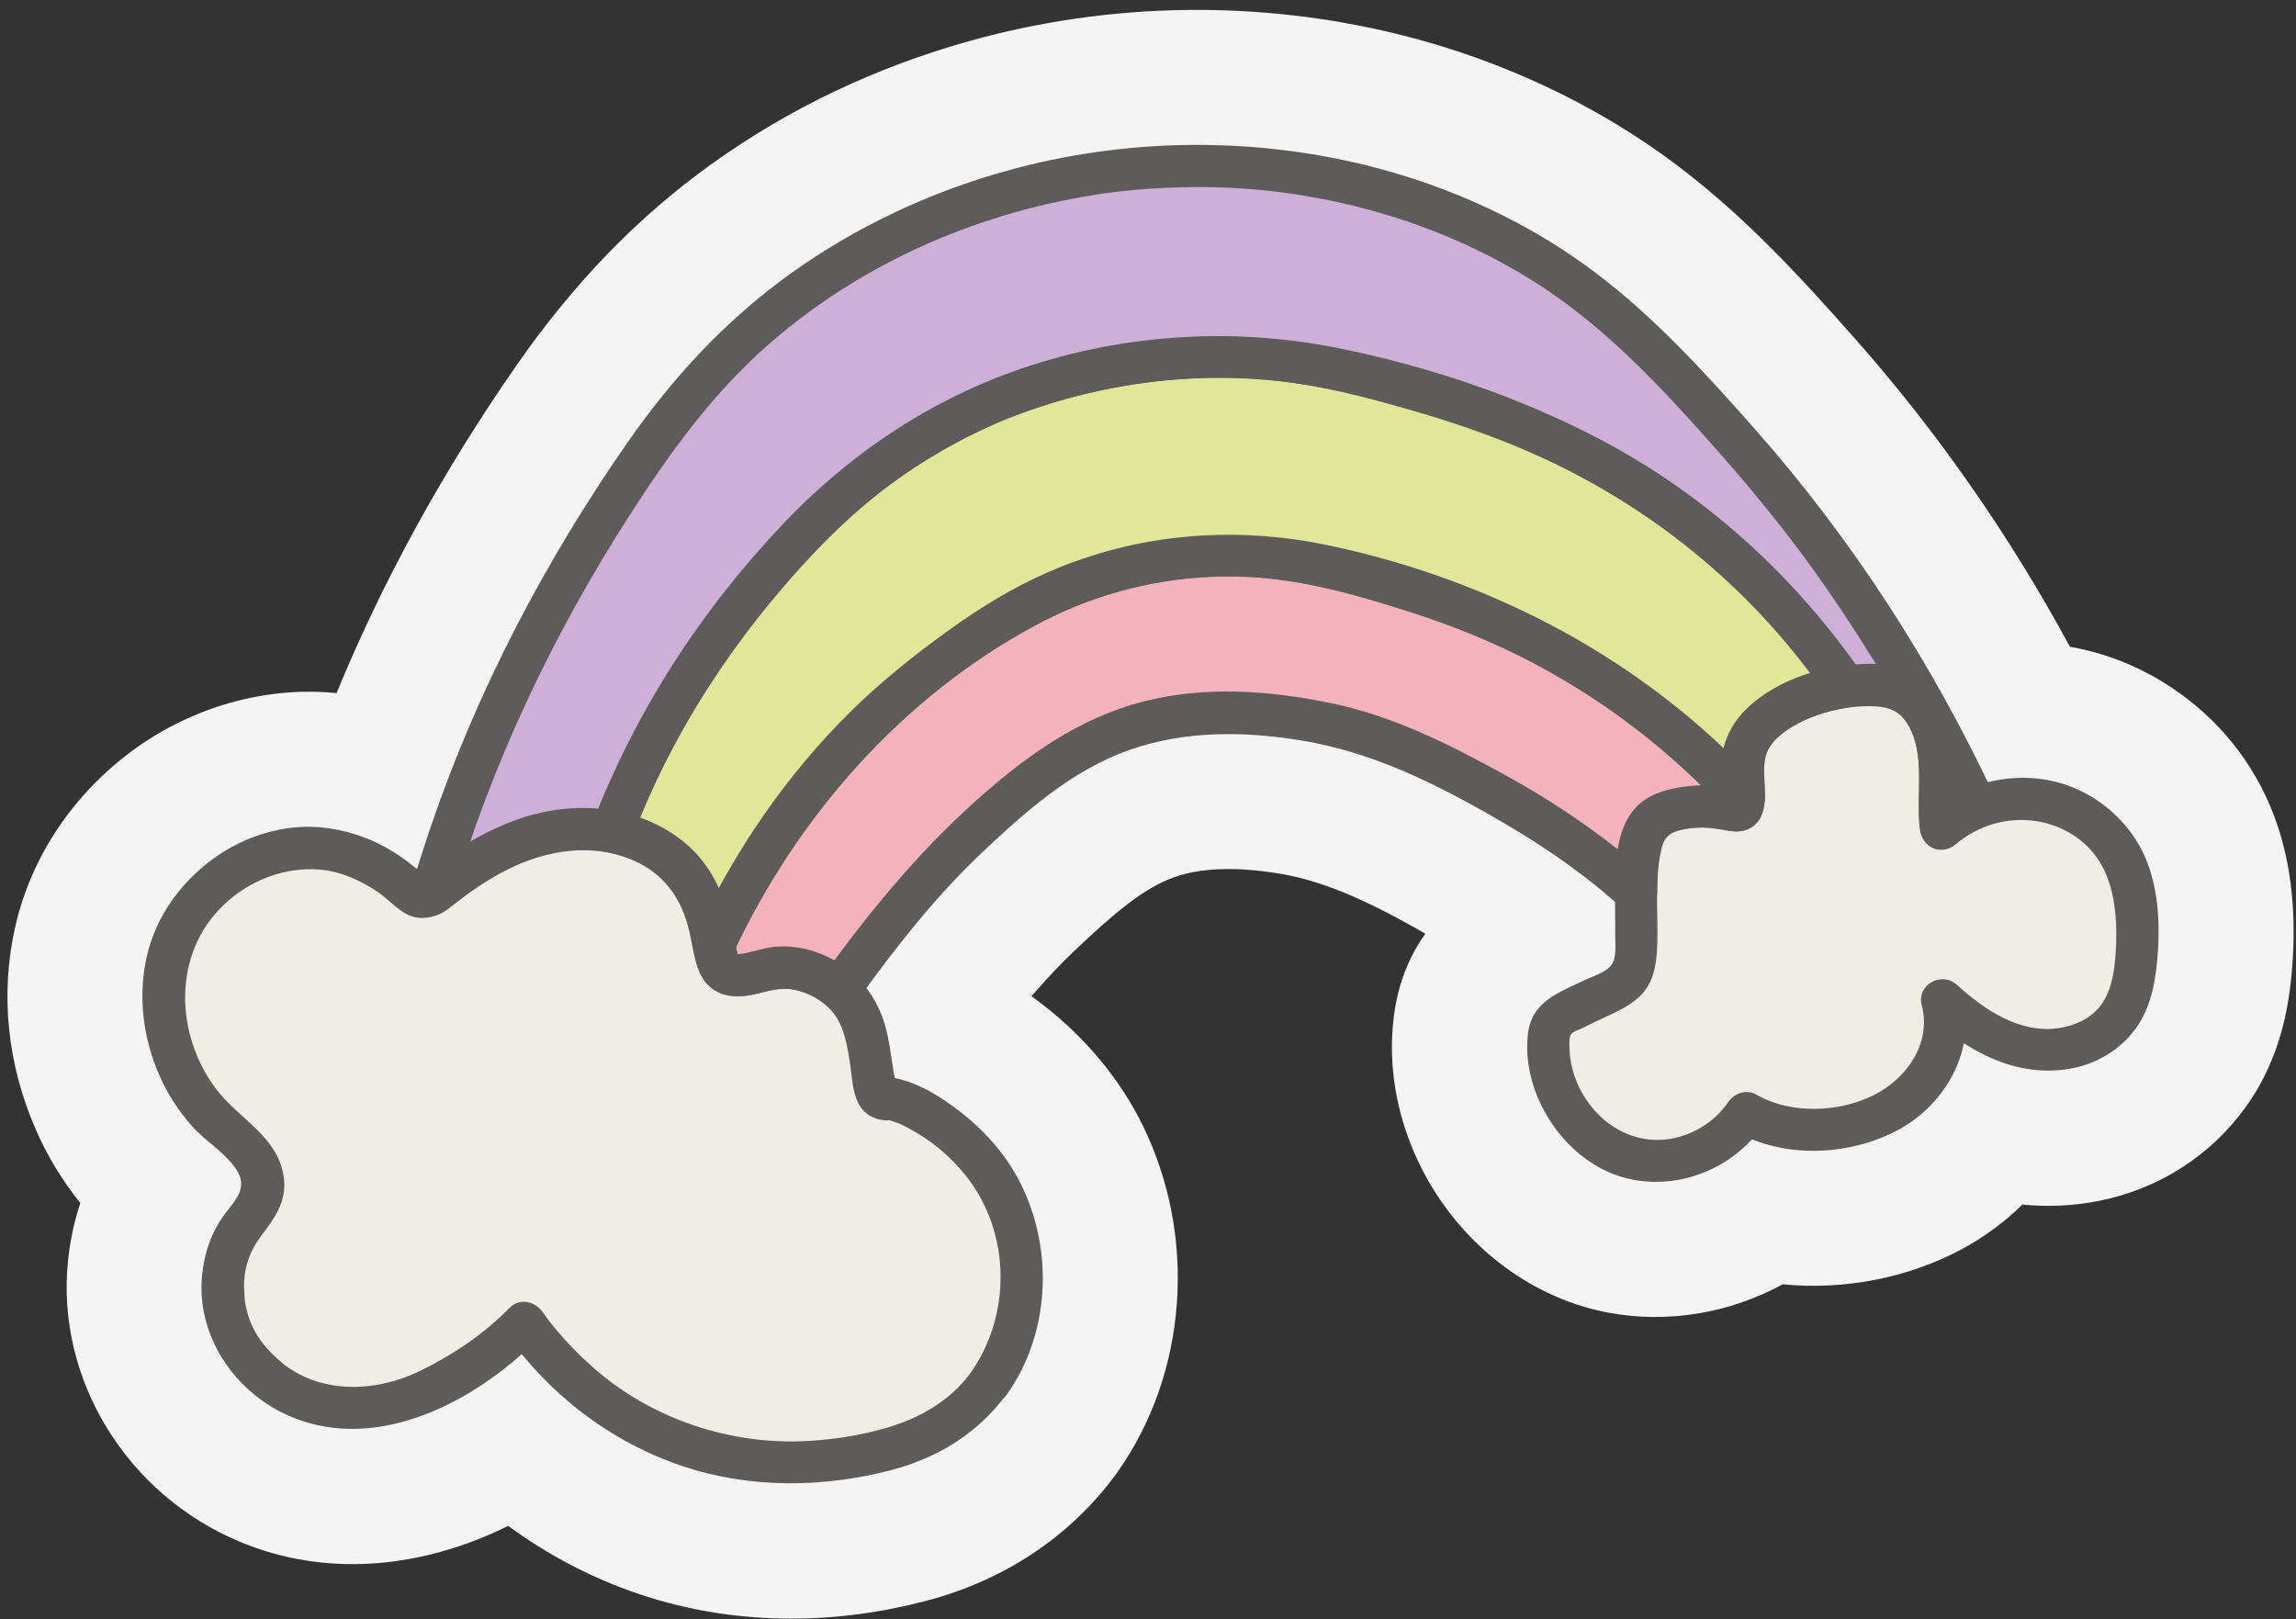 <?xml version="1.0" encoding="UTF-8" standalone="no"?><svg xmlns="http://www.w3.org/2000/svg" xmlns:xlink="http://www.w3.org/1999/xlink" contentScriptType="text/ecmascript" fill="#000000" width="271.8" zoomAndPan="magnify" contentStyleType="text/css" viewBox="113.8 153.6 271.8 191.7" height="191.7" preserveAspectRatio="xMidYMid meet" version="1"><rect x="113.8" y="153.6" width="271.8" height="191.7" fill="#333333" stroke="none"/><g><g id="change1_1"><path fill="#f4f4f4" d="M382.43,248.77c-2.57-5.95-6.91-10.93-12.55-14.4c-3.43-2.11-7.16-3.52-11.04-4.2 c-7.17-13.23-15.7-25.45-25.42-36.45c-6.48-7.32-12.96-14.41-21.09-20.55c-9.38-7.09-20.68-12.43-32.67-15.43 c-16.72-4.18-34.35-3.94-51,0.69c-11.17,3.11-21.48,8.02-30.64,14.6c-8.75,6.28-16.31,14.09-23.11,23.87 c-8.67,12.47-15.8,25.46-21.27,38.76c-0.11-0.01-0.22-0.02-0.33-0.03c-8.13-0.76-16.74,1.68-23.63,6.69 c-7.18,5.23-12.18,12.67-14.07,20.97c-1.81,7.94-0.97,16.26,2.43,24.05c1.35,3.09,3.11,6,5.27,8.69c-0.73,2.17-1.22,4.46-1.46,6.85 c-1.44,13.98,6.93,27.65,20.34,33.25c9.92,4.14,21.16,3.36,31.77-1.88c4.75,3.49,10,6.23,15.58,8.1 c5.71,1.92,11.75,2.88,17.93,2.88c5.3,0,10.7-0.71,16.06-2.13c9.19-2.43,16.91-7.57,22.31-14.87c0.06-0.08,0.12-0.17,0.18-0.25 c8.35-11.74,9.55-27.9,3.05-41.15c-2.67-5.46-6.81-10.43-11.96-14.39c-0.4-0.31-0.8-0.61-1.2-0.9c1.79-2.08,3.5-3.88,5.19-5.48 c4-3.78,7.91-7.28,11.68-8.6c3.15-1.11,7.12-1.27,12.13-0.49c4.36,0.68,8.91,2.39,14.74,5.56c1.01,0.55,1.97,1.08,2.88,1.61 c-1.72,2.42-3.09,5.44-3.65,9.24c-0.78,5.29-0.06,10.86,2.09,16.1c4.16,10.15,13.06,17.63,23.24,19.53 c7.05,1.31,14.37,0.05,20.63-3.36c7.26,0.71,14.88-0.73,21.33-4.23c2.59-1.41,4.96-3.17,7.04-5.21c3.03,0.3,6.07,0.16,9.08-0.44 c7-1.39,13.14-5.3,17.28-11c4.46-6.14,5.37-12.8,5.66-17.92c0-0.04,0-0.09,0.01-0.13C385.6,259.83,384.67,253.96,382.43,248.77z"/></g><g><g id="change2_2"><path fill="#efede4" d="M230.82,317.45c-5.24,7.23-13.59,8.31-19.07,9.03c-2.05,0.26-9.55,1.06-18.27-2.37 c-9.87-3.87-15.41-10.82-17.59-13.91c-3.2,3.3-6.35,5.31-8.51,6.49c-3,1.63-6.21,3.38-10.75,3.53c-1.8,0.06-5.33,0.13-9-1.97 c-0.8-0.46-6.4-3.78-7.28-10.12c-0.13-0.89-0.7-5.02,1.56-8.54c1.23-1.91,2.25-2.51,2.87-4.45c0.55-1.68-0.14-3.55-1.24-4.94 c-1.09-1.39-2.55-2.44-3.84-3.64c-5.77-5.32-8.19-14.2-5.33-21.51c2.86-7.31,11.12-12.28,18.83-10.8 c3.34,0.64,6.41,2.35,8.93,4.63c0.44,0.4,0.9,0.84,1.49,0.93c0.43,0.06,0.84-0.07,1.22-0.29h0.01c0.32-0.18,0.61-0.41,0.89-0.64 c4.44-3.56,9.62-6.51,15.29-7.08c1.72-0.17,3.49-0.09,5.2,0.25c3.93,0.77,7.57,2.87,9.65,6.25c1.32,2.13,1.94,4.6,2.46,7.07 c0.06,0.34,0.13,0.68,0.2,1.02c0.15,0.73,0.31,1.51,0.84,2.04c1.17,1.18,3.11,0.43,4.71,0c3.15-0.84,6.66,0.12,9.09,2.26 c0.82,0.73,1.53,1.59,2.05,2.57c1.47,2.74,1.56,5.98,2.15,9.04c0.08,0.43,0.2,0.91,0.56,1.17c0.46,0.34,1.07,0.25,1.17,0.24 c1.25-0.13,9.69,3.41,13.6,11.78C235.89,302.31,235.47,311.05,230.82,317.45z"/></g><g id="change3_4"><path fill="#5e5c5a" d="M228.66,316.19c-2.44,3.3-6.06,5.34-9.94,6.46c-3.08,0.88-5.81,1.3-8.73,1.51 c-8.83,0.64-17.87-2.1-24.78-7.66c-1.66-1.34-3.21-2.82-4.64-4.4c-0.54-0.6-1.05-1.22-1.56-1.85c-0.44-0.54,0.19,0.25-0.06-0.07 c-0.1-0.13-0.2-0.26-0.29-0.39c-0.21-0.28-0.41-0.56-0.61-0.84c-0.91-1.29-2.72-1.74-3.93-0.51c-3.06,3.11-6.57,5.48-10.47,7.4 c-3.39,1.67-7.35,2.43-11.09,1.64c-1.57-0.33-3.03-0.92-4.37-1.8c-0.18-0.12-0.36-0.25-0.54-0.37c-0.53-0.37,0.03,0.05-0.3-0.23 c-0.58-0.48-1.14-0.99-1.66-1.54c-1.07-1.14-1.99-2.52-2.49-4.12c-0.16-0.52-0.28-1.04-0.38-1.58c-0.03-0.16-0.05-0.32-0.07-0.47 c0.01,0.05,0.05,0.69,0.03,0.22c-0.03-0.76-0.11-1.5-0.08-2.26c0.09-1.98,0.78-3.77,1.97-5.35c1.53-2.02,3.01-3.99,2.76-6.68 c-0.48-5.09-5.39-7.18-8.13-10.88c-4.79-6.47-5.07-15.87,0.94-21.65c3.03-2.91,7.2-4.56,11.41-4.22c2.38,0.19,4.67,1.21,6.65,2.5 c1.12,0.74,2.03,1.72,3.12,2.47c1.5,1.03,3.1,0.93,4.69,0.17c-0.42,0.11-0.84,0.23-1.26,0.34c1.13,0,2-0.84,2.83-1.5 c0.82-0.65,1.67-1.25,2.53-1.83c1.72-1.15,3.55-2.21,5.48-2.98c4-1.59,8.31-2.04,12.41-0.55c3.57,1.3,5.95,4.04,7.04,7.64 c0.61,2.03,0.68,4.4,1.67,6.29c1.19,2.27,3.67,2.71,5.98,2.27c1.83-0.35,3.38-1,5.27-0.55c1.68,0.4,3.27,1.29,4.36,2.66 c1.31,1.65,1.67,3.88,1.99,5.91c0.33,2.1,0.26,4.97,2.28,6.25c0.69,0.44,1.61,0.66,2.43,0.58c0.47-0.05-0.3-0.06-0.3-0.06 c0.03-0.04,0.44,0.1,0.48,0.12c0.21,0.07,1.27,0.48,0.66,0.21c0.52,0.22,1.02,0.47,1.51,0.74c2.6,1.41,4.78,3.21,6.66,5.56 C233.47,299.47,233.58,309.27,228.66,316.19c-0.78,1.1-0.19,2.78,0.9,3.42c1.25,0.73,2.64,0.21,3.42-0.9 c5.1-7.17,5.57-17,1.72-24.83c-1.7-3.46-4.31-6.42-7.35-8.75c-2-1.54-4.33-3.04-6.8-3.7c-0.41-0.11-0.91-0.25-1.33-0.22 c-0.07,0.01-0.3-0.02-0.34,0.02c-0.27,0.26,0.88,1.22,0.94,0.57c0.03-0.3-0.13-0.69-0.19-1c-0.39-2.3-0.57-4.66-1.4-6.86 c-1.74-4.63-5.77-7.72-10.68-8.25c-2.22-0.24-4.16,0.46-6.3,0.88c-0.58,0.11-0.24-0.21-0.12,0.09c0.17,0.44-0.17-0.82-0.2-0.94 c-0.24-1.14-0.46-2.28-0.76-3.41c-1.2-4.5-3.69-8.34-7.82-10.66c-4.63-2.6-10.19-3.01-15.27-1.68c-2.55,0.67-5.01,1.75-7.29,3.06 c-2.21,1.27-4.09,2.98-6.23,4.32c0.42-0.11,0.84-0.23,1.26-0.34c-0.25,0-0.72,0.05-0.97,0.22c-0.73,0.47,0.31-0.07,0.29,0.12 c0.03-0.2-1-0.88-1.2-1.04c-1.12-0.91-2.29-1.74-3.55-2.43c-2.37-1.28-4.92-2.08-7.6-2.33c-4.46-0.42-9.13,1.08-12.73,3.7 c-3.88,2.83-6.81,6.86-7.88,11.58c-1.08,4.75-0.44,9.67,1.5,14.11c0.97,2.22,2.32,4.27,3.93,6.07c1.59,1.77,3.88,3.06,5.18,5.07 c1.37,2.1-0.04,3.49-1.31,5.17c-1.63,2.15-2.47,4.59-2.75,7.26c-0.75,7.3,3.95,14.08,10.58,16.84c10.41,4.34,22.05-2,29.31-9.39 c-1.31-0.17-2.62-0.34-3.93-0.51c5.16,7.29,12.4,12.86,20.9,15.72c7.98,2.68,16.71,2.59,24.81,0.45 c5.47-1.45,10.16-4.35,13.54-8.92c0.8-1.09,0.18-2.79-0.9-3.42C230.81,314.55,229.46,315.1,228.66,316.19z"/></g></g><g><g id="change2_1"><path fill="#efede4" d="M366.78,265.93c-0.15,2.86-0.58,5.86-2.29,8.17c-2.35,3.16-6.75,4.31-10.61,3.59 c-3.87-0.72-7.27-3.04-10.16-5.72c1.14,4-0.55,8.48-3.64,11.27c-3.08,2.79-7.34,4.03-11.5,4.07c-2.8,0.03-5.69-0.51-8.06-1.93 c-2.77,4.24-8.41,6.59-13.4,5.34c-5.98-1.51-10.29-7.69-10.01-13.85c0.03-0.81,0.16-1.67,0.65-2.31c0.44-0.58,1.13-0.92,1.78-1.24 c1.45-0.71,2.89-1.41,4.34-2.11c1.09-0.54,2.25-1.12,2.89-2.16c0.51-0.82,0.63-1.82,0.68-2.78c0.14-2.33,0-4.69,0.01-7.03 c0.01-1.99,0.13-3.97,0.62-5.9c0.23-0.9,0.55-1.81,1.19-2.48c0.63-0.65,1.5-1.01,2.37-1.27c2.29-0.67,4.76-0.71,7.07-0.13 c0.35,0.09,0.75,0.19,1.06-0.01c0.29-0.19,0.37-0.57,0.41-0.91c0.01-0.13,0.02-0.25,0.03-0.38c0.12-1.86-0.34-3.77,0.11-5.58 c0.58-2.36,2.6-4.1,4.73-5.29c2.23-1.24,4.7-2.06,7.23-2.4c1.05-0.15,2.12-0.21,3.18-0.19c1.07,0.02,2.15,0.13,3.14,0.53 c2.83,1.14,4.28,4.35,4.63,7.38c0.36,3.03-0.09,6.12,0.33,9.14c1.24-1.08,2.67-1.95,4.2-2.55c2.4-0.97,5.05-1.31,7.61-0.88 c4.18,0.69,7.99,3.44,9.86,7.25C366.78,258.74,366.97,262.4,366.78,265.93z"/></g><g id="change3_1"><path fill="#5e5c5a" d="M364.28,265.93c-0.13,2.25-0.38,4.74-1.75,6.63c-1.15,1.6-3.11,2.48-5.02,2.76 c-4.59,0.67-8.81-2.16-12.03-5.11c-1.82-1.66-4.83-0.05-4.18,2.43c1.17,4.45-1.76,8.62-5.62,10.58c-4.11,2.09-9.86,2.33-13.91,0 c-1.23-0.71-2.66-0.23-3.42,0.9c-1.63,2.42-4.45,4.06-7.34,4.38c-3.02,0.34-5.88-0.83-8-2.97c-2.12-2.14-3.43-5.1-3.42-8.13 c0-0.46-0.06-1.03,0.23-1.4c0.24-0.29,0.84-0.46,1.19-0.63c0.58-0.28,1.16-0.57,1.74-0.85c1.73-0.84,3.65-1.56,5.08-2.88 c1.67-1.54,2.04-3.67,2.14-5.84c0.1-2.19-0.03-4.38-0.01-6.56c0.01-1.95,0.01-4.17,0.76-6c0.57-1.42,2.66-1.6,4.01-1.66 c0.89-0.05,1.79-0.01,2.67,0.15c1.16,0.22,2.21,0.52,3.34,0.01c2.35-1.07,2.02-4.02,1.92-6.15c-0.09-1.77,0.06-3.16,1.35-4.45 c1.2-1.21,2.79-2.05,4.37-2.67c2.12-0.82,4.37-1.27,6.64-1.27c1.79,0,3.34,0.28,4.4,1.83c2.48,3.61,1.14,8.64,1.65,12.72 c0.27,2.19,2.51,3.25,4.27,1.77c3.93-3.32,9.64-3.83,13.96-1.01C363.88,255.51,364.52,260.88,364.28,265.93 c-0.16,3.22,4.84,3.21,5,0c0.18-3.67-0.06-7.41-1.53-10.82c-1.28-2.96-3.51-5.43-6.25-7.12c-6.28-3.86-14.22-2.65-19.71,1.99 c1.42,0.59,2.85,1.18,4.27,1.77c-0.58-4.68,0.42-9.4-1.58-13.85c-0.79-1.76-2.05-3.32-3.69-4.36c-1.97-1.24-4.42-1.43-6.69-1.33 c-4.51,0.22-9.12,1.68-12.66,4.52c-1.56,1.26-2.81,2.9-3.42,4.82c-0.38,1.21-0.42,2.53-0.37,3.79c0.04,1,0.31,2.23-0.06,3.19 c0.21-0.37,0.43-0.74,0.64-1.1c-0.08,0.08-0.15,0.16-0.23,0.24c0.37-0.21,0.74-0.43,1.1-0.64c0.09,0,0.18,0.01,0.27,0.01 c-0.29-0.07-0.58-0.14-0.87-0.19c-0.37-0.07-0.74-0.12-1.11-0.16c-0.74-0.09-1.48-0.16-2.23-0.14c-1.65,0.03-3.39,0.28-4.93,0.87 c-3.18,1.22-4.43,3.82-4.92,7.04c-0.51,3.3-0.27,6.61-0.3,9.93c-0.01,0.96,0.18,2.54-0.4,3.39c-0.64,0.94-2.32,1.42-3.3,1.89 c-2.87,1.39-6.06,2.46-6.59,6.04c-0.38,2.58,0.08,5.3,1.07,7.7c1.96,4.79,6.15,8.89,11.36,9.86c6.01,1.12,12.13-1.62,15.52-6.64 c-1.14,0.3-2.28,0.6-3.42,0.9c5.74,3.3,13.56,2.92,19.31-0.19c5.67-3.07,9.25-9.63,7.56-16.04c-1.39,0.81-2.79,1.62-4.18,2.43 c4.72,4.33,10.66,7.64,17.25,6.33c2.97-0.59,5.67-2.26,7.45-4.71c1.97-2.71,2.44-6.18,2.63-9.43 C369.46,262.72,364.46,262.73,364.28,265.93z"/></g></g><g><g id="change4_1"><path fill="#f4b2bc" d="M320.21,248.16c-0.01,0.13-0.02,0.25-0.03,0.38c-0.04,0.34-0.12,0.72-0.41,0.91 c-0.31,0.2-0.71,0.1-1.06,0.01c-2.31-0.58-4.78-0.54-7.07,0.13c-0.87,0.26-1.74,0.62-2.37,1.27c-0.64,0.67-0.96,1.58-1.19,2.48 c-0.49,1.93-0.61,3.91-0.62,5.9c-6.87-6.27-13.15-9.76-16.94-11.85c-6.68-3.66-13.13-7.2-22.48-8.63 c-4.74-0.72-12.18-1.86-20.81,1.06c-7.55,2.55-12.48,7.03-17.81,11.86c-4.38,3.98-7.22,7.46-9.73,10.59 c-2.22,2.76-4.45,5.54-6.51,8.42c-2.43-2.14-5.94-3.1-9.09-2.26c-1.6,0.43-3.54,1.18-4.71,0c-0.53-0.53-0.69-1.31-0.84-2.04 c-0.07-0.34-0.14-0.68-0.2-1.02c4.57-9.84,12.49-22.54,26.01-32.75c5.86-4.43,14.13-10.53,26.48-12.6 c12.67-2.13,22.81,1.12,31.38,3.86c13.3,4.25,22.51,10.67,27,14.14C313.53,241.36,317.17,244.83,320.21,248.16z"/></g><g id="change3_3"><path fill="#5e5c5a" d="M317.71,248.16c0.01,0.14-0.04,0.26-0.12,0.38c0.21-0.37,0.43-0.74,0.64-1.1c-0.08,0.08-0.15,0.16-0.23,0.24 c0.37-0.21,0.74-0.43,1.1-0.64c0.42,0.03,0.36,0-0.17-0.09c-0.22-0.05-0.44-0.09-0.66-0.12c-0.51-0.09-1.03-0.15-1.55-0.2 c-0.97-0.09-1.94-0.08-2.9,0.03c-1.85,0.2-3.83,0.6-5.38,1.68c-3.33,2.31-3.45,7.25-3.49,10.91c1.42-0.59,2.85-1.18,4.27-1.77 c-5.31-4.81-11.18-8.8-17.45-12.24c-6.55-3.6-13.23-6.95-20.62-8.44c-7.18-1.46-14.65-1.99-21.82-0.19 c-7.9,1.98-14.26,6.63-20.22,11.99c-6.86,6.17-12.72,13.36-18.1,20.85c1.31-0.17,2.62-0.34,3.93-0.51 c-2.49-2.11-5.63-3.43-8.94-3.29c-1.54,0.07-2.89,0.62-4.38,0.86c0.35-0.06-1.06,0.17-0.75,0.06c0.13-0.05,0.31,0.13,0.35,0.26 c-0.23-0.68-0.35-1.41-0.48-2.11c-0.08,0.64-0.17,1.28-0.25,1.93c7.61-16.32,20.08-30.58,36.08-39.12 c9.22-4.93,19.89-6.74,30.22-5.07c4.69,0.75,9.24,2.1,13.76,3.54c4.99,1.59,9.83,3.52,14.48,5.95 c8.81,4.6,16.68,10.68,23.4,18.01c2.18,2.38,5.71-1.17,3.54-3.54c-7.1-7.75-15.57-14.24-24.92-19.05 c-5.51-2.83-11.27-4.99-17.17-6.82c-5.65-1.76-11.41-3.15-17.33-3.57c-12.25-0.85-24.17,2.9-34.26,9.74 c-9.55,6.47-17.87,14.39-24.42,23.91c-1.65,2.4-3.18,4.87-4.59,7.41c-0.62,1.12-1.22,2.25-1.79,3.39 c-0.7,1.39-1.82,3.04-1.56,4.63c0.26,1.62,0.66,3.26,1.95,4.39c1.54,1.35,3.58,1.27,5.45,0.81c1.34-0.33,2.56-0.74,3.96-0.58 c1.49,0.18,2.98,0.83,4.13,1.8c1.31,1.11,2.93,0.87,3.93-0.51c4.43-6.16,9.25-12.3,14.79-17.52c5.13-4.84,10.6-9.68,17.35-12.06 c6.5-2.29,13.38-2.22,19.9-1.2c7.16,1.11,13.59,3.87,19.92,7.3c6.58,3.57,12.83,7.48,18.4,12.53c1.58,1.44,4.25,0.47,4.27-1.77 c0.02-1.83,0.1-3.65,0.58-5.43c0.43-1.57,1.54-1.86,3.07-2.12c1.66-0.28,3.17-0.03,4.8,0.26c1.11,0.2,2.27,0.07,3.13-0.73 c0.89-0.83,1.08-1.9,1.17-3.06c0.11-1.35-1.23-2.5-2.5-2.5C318.77,245.66,317.81,246.81,317.71,248.16z"/></g></g><g><g id="change5_1"><path fill="#e0e799" d="M332.28,234.89c-2.53,0.34-5,1.16-7.23,2.4c-2.13,1.19-4.15,2.93-4.73,5.29c-0.45,1.81,0.01,3.72-0.11,5.58 c-3.04-3.33-6.68-6.8-11-10.14c-4.49-3.47-13.7-9.89-27-14.14c-8.57-2.74-18.71-5.99-31.38-3.86 c-12.35,2.07-20.62,8.17-26.48,12.6c-13.52,10.21-21.44,22.91-26.01,32.75c-0.52-2.47-1.14-4.94-2.46-7.07 c-2.08-3.38-5.72-5.48-9.65-6.25c3.39-8.94,8.63-19.03,16.78-28.69c5.29-6.27,13.21-15.45,27-21.6c3.5-1.56,13.5-5.65,27.01-5.88 c10.07-0.17,17.51,1.89,24.05,3.76c5.31,1.51,17.65,5.13,29.68,13.44C320.17,219.59,327.16,227.41,332.28,234.89z"/></g><g id="change3_2"><path fill="#5e5c5a" d="M331.61,232.48c-3.86,0.56-7.83,2.1-10.75,4.74c-1.3,1.18-2.33,2.67-2.86,4.35c-0.68,2.15-0.21,4.4-0.3,6.59 c1.42-0.59,2.85-1.18,4.27-1.77c-13.39-14.61-31.42-24.09-50.73-28.19c-11.27-2.4-22.78-1.48-33.37,3.14 c-4.12,1.8-7.96,4.15-11.6,6.76c-4.09,2.94-8.03,6.07-11.63,9.6c-7.7,7.57-13.9,16.63-18.46,26.4c1.52,0.2,3.05,0.4,4.57,0.6 c-0.81-3.79-2.02-7.51-4.81-10.34c-2.43-2.46-5.68-4.03-9.05-4.73c0.58,1.03,1.16,2.05,1.75,3.08 c4.41-11.58,11.04-21.98,19.27-31.22c3.4-3.82,7.09-7.44,11.21-10.48c2.48-1.84,5.1-3.5,7.82-4.96c1.42-0.76,2.87-1.48,4.34-2.13 c0.28-0.12,0.56-0.25,0.84-0.37c0.55-0.24-0.53,0.22,0.07-0.03c0.25-0.1,0.5-0.2,0.74-0.3c10.7-4.27,22.62-5.88,34.05-4.27 c5.18,0.73,10.23,2.14,15.23,3.61c4.88,1.44,9.67,3.16,14.29,5.29c13.59,6.29,25.14,15.94,33.63,28.29 c0.76,1.11,2.19,1.61,3.42,0.9c1.1-0.64,1.67-2.3,0.9-3.42c-8.04-11.69-18.61-21.38-31.2-28c-9.65-5.07-20.38-8.68-31.08-10.83 c-12.73-2.56-26.13-1.61-38.37,2.76c-10.4,3.72-19.61,9.99-27.21,17.98c-9.88,10.4-17.65,22.42-22.77,35.84 c-0.46,1.21,0.52,2.82,1.75,3.08c2.56,0.53,4.98,1.56,6.84,3.44c2.17,2.2,2.9,5.2,3.52,8.13c0.43,2.01,3.66,2.54,4.57,0.6 c7.61-16.32,20.08-30.58,36.08-39.12c9.22-4.93,19.89-6.74,30.22-5.07c4.69,0.75,9.24,2.1,13.76,3.54 c4.99,1.59,9.83,3.52,14.48,5.95c8.81,4.6,16.68,10.68,23.4,18.01c1.53,1.67,4.18,0.3,4.27-1.77c0.06-1.6-0.35-3.35,0.02-4.92 c0.27-1.13,1.06-2.01,1.95-2.73c2.3-1.87,5.38-2.79,8.27-3.21c1.34-0.19,2.07-1.89,1.75-3.08 C334.29,232.79,332.95,232.29,331.61,232.48z"/></g></g><g><g id="change6_1"><path fill="#ceafd8" d="M347.76,249.2c-1.53,0.6-2.96,1.47-4.2,2.55c-0.42-3.02,0.03-6.11-0.33-9.14c-0.35-3.03-1.8-6.24-4.63-7.38 c-0.99-0.4-2.07-0.51-3.14-0.53c-1.06-0.02-2.13,0.04-3.18,0.19c-5.12-7.48-12.11-15.3-21.53-21.81 c-12.03-8.31-24.37-11.93-29.68-13.44c-6.54-1.87-13.98-3.93-24.05-3.76c-13.51,0.23-23.51,4.32-27.01,5.88 c-13.79,6.15-21.71,15.33-27,21.6c-8.15,9.66-13.39,19.75-16.78,28.69c-1.71-0.34-3.48-0.42-5.2-0.25 c-5.67,0.57-10.85,3.52-15.29,7.08c-0.28,0.23-0.57,0.46-0.89,0.64c5.64-19.25,13.37-33.61,19.38-43.1 c6.63-10.46,12.35-19.3,23.4-27.52c13.5-10.02,27.26-13.41,35.23-14.65c7.34-1.15,26.2-3.06,46.29,6.43 c13.47,6.36,21.16,14.85,30.34,25.2C327.58,214.99,338.44,229.17,347.76,249.2z"/></g><g id="change3_5"><path fill="#5e5c5a" d="M347.09,246.79c-1.97,0.81-3.67,1.81-5.3,3.19c1.42,0.59,2.85,1.18,4.27,1.77 c-0.6-4.85,0.48-9.78-1.81-14.33c-0.9-1.8-2.39-3.42-4.23-4.28c-2.4-1.11-5.17-1.09-7.74-0.75c0.72,0.41,1.44,0.83,2.16,1.24 c-8.04-11.69-18.61-21.38-31.2-28c-9.65-5.07-20.38-8.68-31.08-10.83c-12.73-2.56-26.13-1.61-38.37,2.76 c-10.4,3.72-19.61,9.99-27.21,17.98c-9.88,10.4-17.65,22.42-22.77,35.84c1.03-0.58,2.05-1.16,3.08-1.75 c-4.4-0.81-8.79-0.28-12.93,1.4c-1.88,0.76-3.69,1.68-5.41,2.76c-1.73,1.09-3.25,2.49-4.97,3.56c1.22,0.94,2.45,1.88,3.67,2.82 c4.8-16.29,12-31.43,21.16-45.69c4.65-7.24,9.66-14.15,16.13-19.89c7.06-6.25,15.45-11.08,24.32-14.23 c3.49-1.24,7.06-2.24,10.68-2.99c1.37-0.29,2.75-0.53,4.14-0.75c0.23-0.04,0.47-0.07,0.7-0.11c0.19-0.03,0.86-0.12,0.3-0.04 c0.65-0.09,1.3-0.16,1.96-0.24c7.1-0.76,14.35-0.65,21.4,0.51c9.59,1.57,18.9,4.9,27.16,10.07c7.17,4.49,13.16,10.43,18.81,16.67 c4.9,5.4,9.63,10.93,13.92,16.83c5.33,7.34,10.09,15.09,14.25,23.15c1.19,2.3,2.33,4.63,3.43,6.98c0.57,1.22,2.33,1.53,3.42,0.9 c1.25-0.73,1.47-2.19,0.9-3.42c-7.38-15.8-16.92-30.56-28.48-43.63c-5.82-6.58-11.72-13.07-18.75-18.39 c-7.95-6.01-17.26-10.25-26.91-12.67c-13.99-3.5-28.93-3.28-42.82,0.59c-9.14,2.54-17.89,6.65-25.6,12.18 c-7.65,5.5-13.94,12.29-19.3,20.01c-9.73,13.99-17.67,29.1-23.2,45.24c-0.86,2.51-1.66,5.04-2.41,7.58 c-0.61,2.06,1.82,3.98,3.67,2.82c1.48-0.93,2.8-2.14,4.27-3.11c1.51-1,3.09-1.91,4.75-2.63c3.26-1.42,6.9-2.13,10.44-1.48 c1.43,0.26,2.56-0.39,3.08-1.75c4.41-11.58,11.04-21.98,19.27-31.22c3.4-3.82,7.09-7.44,11.21-10.48c2.48-1.84,5.1-3.5,7.82-4.96 c1.42-0.76,2.87-1.48,4.34-2.13c0.28-0.12,0.56-0.25,0.84-0.37c0.55-0.24-0.53,0.22,0.07-0.03c0.25-0.1,0.5-0.2,0.74-0.3 c10.7-4.27,22.62-5.88,34.05-4.27c5.18,0.73,10.23,2.14,15.23,3.61c4.88,1.44,9.67,3.16,14.29,5.29 c13.59,6.29,25.14,15.94,33.63,28.29c0.46,0.67,1.27,1.35,2.16,1.24c1.67-0.22,3.77-0.51,5.38,0.14c1.19,0.48,1.99,1.65,2.45,2.8 c1.46,3.57,0.48,7.69,0.95,11.43c0.27,2.19,2.51,3.25,4.27,1.77c0.92-0.78,1.98-1.45,3.1-1.91c1.25-0.51,2.13-1.66,1.75-3.08 C349.84,247.36,348.35,246.28,347.09,246.79z"/></g></g></g></svg>